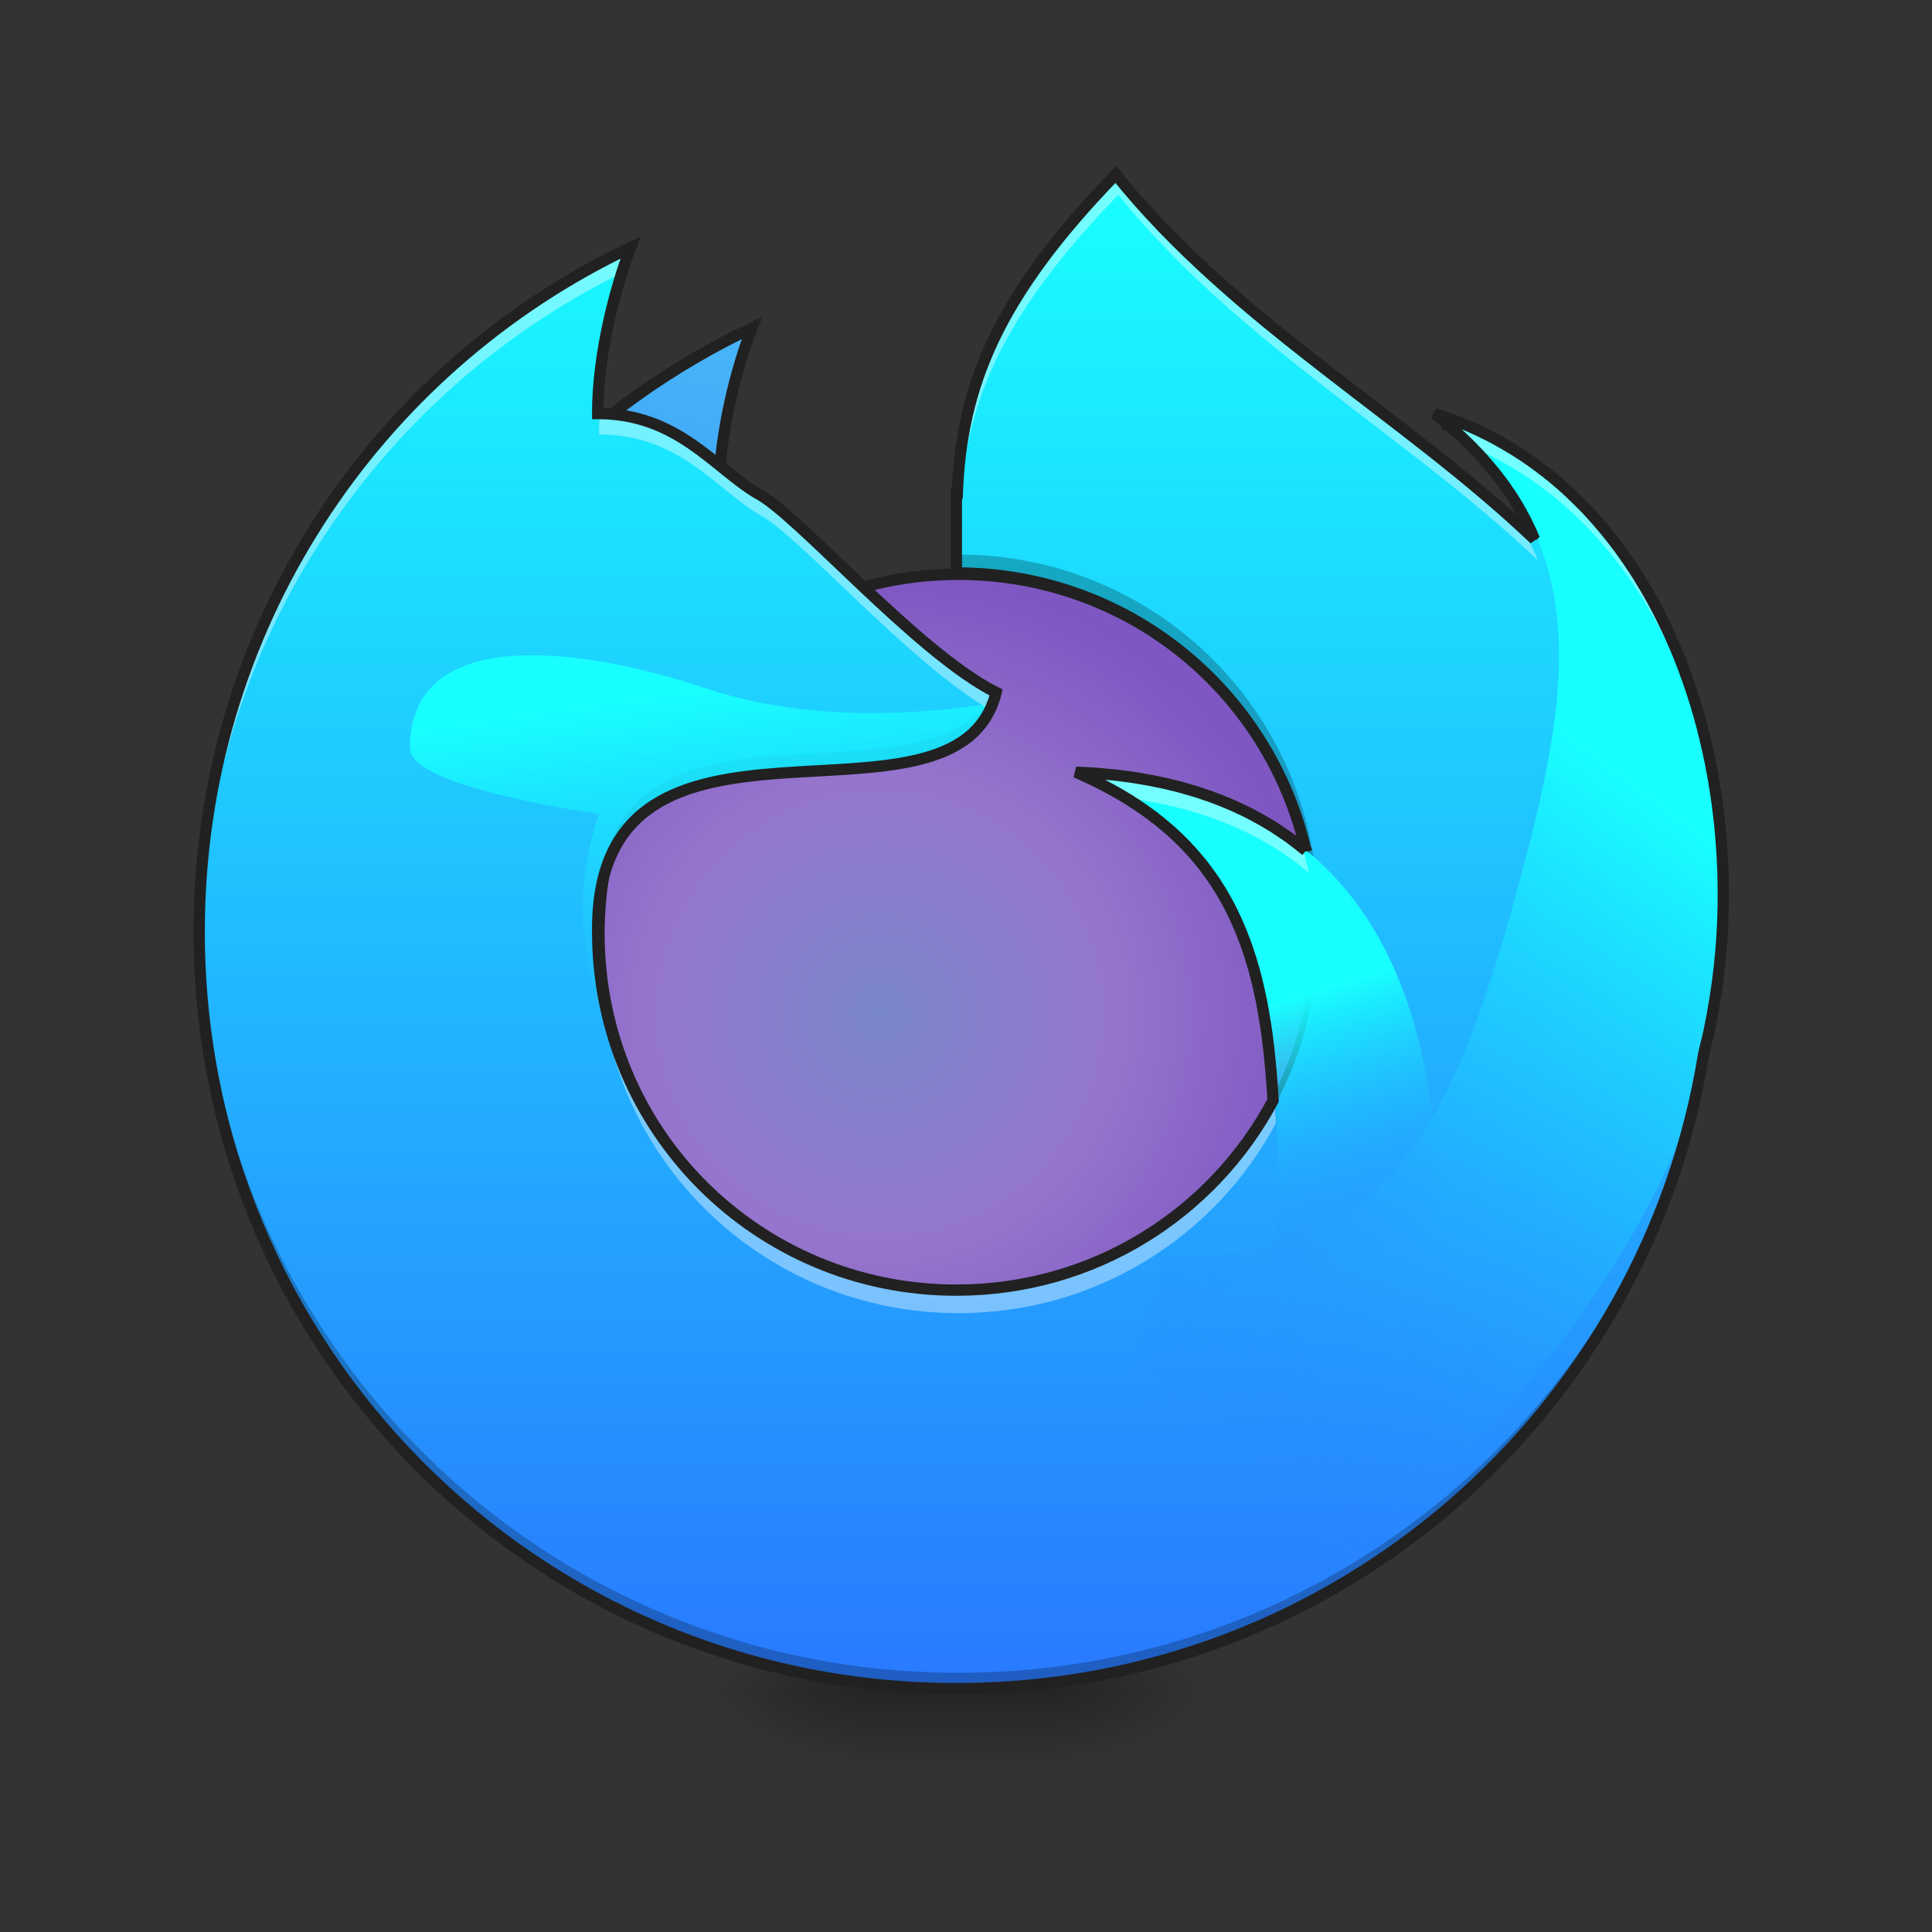 <?xml version="1.0" encoding="UTF-8"?>
<svg xmlns="http://www.w3.org/2000/svg" xmlns:xlink="http://www.w3.org/1999/xlink" width="64px" height="64px" viewBox="0 0 64 64" version="1.1">
<rect x="0" y="0" width="64" height="64" fill="#333333" stroke="none"/>
<defs>
<radialGradient id="radial0" gradientUnits="userSpaceOnUse" cx="450.909" cy="189.579" fx="450.909" fy="189.579" r="21.167" gradientTransform="matrix(0,-0.156,-0.281,-0,87.723,127.191)">
<stop offset="0" style="stop-color:rgb(0%,0%,0%);stop-opacity:0.314;"/>
<stop offset="0.222" style="stop-color:rgb(0%,0%,0%);stop-opacity:0.275;"/>
<stop offset="1" style="stop-color:rgb(0%,0%,0%);stop-opacity:0;"/>
</radialGradient>
<radialGradient id="radial1" gradientUnits="userSpaceOnUse" cx="450.909" cy="189.579" fx="450.909" fy="189.579" r="21.167" gradientTransform="matrix(-0,0.156,0.281,0,-24.217,-15.055)">
<stop offset="0" style="stop-color:rgb(0%,0%,0%);stop-opacity:0.314;"/>
<stop offset="0.222" style="stop-color:rgb(0%,0%,0%);stop-opacity:0.275;"/>
<stop offset="1" style="stop-color:rgb(0%,0%,0%);stop-opacity:0;"/>
</radialGradient>
<radialGradient id="radial2" gradientUnits="userSpaceOnUse" cx="450.909" cy="189.579" fx="450.909" fy="189.579" r="21.167" gradientTransform="matrix(-0,-0.156,0.281,-0,-24.217,127.191)">
<stop offset="0" style="stop-color:rgb(0%,0%,0%);stop-opacity:0.314;"/>
<stop offset="0.222" style="stop-color:rgb(0%,0%,0%);stop-opacity:0.275;"/>
<stop offset="1" style="stop-color:rgb(0%,0%,0%);stop-opacity:0;"/>
</radialGradient>
<radialGradient id="radial3" gradientUnits="userSpaceOnUse" cx="450.909" cy="189.579" fx="450.909" fy="189.579" r="21.167" gradientTransform="matrix(0,0.156,-0.281,0,87.723,-15.055)">
<stop offset="0" style="stop-color:rgb(0%,0%,0%);stop-opacity:0.314;"/>
<stop offset="0.222" style="stop-color:rgb(0%,0%,0%);stop-opacity:0.275;"/>
<stop offset="1" style="stop-color:rgb(0%,0%,0%);stop-opacity:0;"/>
</radialGradient>
<linearGradient id="linear0" gradientUnits="userSpaceOnUse" x1="255.323" y1="233.5" x2="255.323" y2="254.667" gradientTransform="matrix(0.027,0,0,0.125,24.931,26.878)">
<stop offset="0" style="stop-color:rgb(0%,0%,0%);stop-opacity:0.275;"/>
<stop offset="1" style="stop-color:rgb(0%,0%,0%);stop-opacity:0;"/>
</linearGradient>
<radialGradient id="radial4" gradientUnits="userSpaceOnUse" cx="232.833" cy="53.583" fx="232.833" fy="53.583" r="95.25" gradientTransform="matrix(0.153,0,-0,0.153,-6.468,25.389)">
<stop offset="0" style="stop-color:rgb(47.451%,52.549%,79.608%);stop-opacity:1;"/>
<stop offset="0.535" style="stop-color:rgb(58.431%,45.882%,80.392%);stop-opacity:1;"/>
<stop offset="1" style="stop-color:rgb(49.412%,34.118%,76.078%);stop-opacity:1;"/>
</radialGradient>
<linearGradient id="linear1" gradientUnits="userSpaceOnUse" x1="720" y1="1055.117" x2="960" y2="175.118" gradientTransform="matrix(0.033,0,0,0.033,3.969,2.646)">
<stop offset="0" style="stop-color:rgb(16.078%,47.451%,100%);stop-opacity:1;"/>
<stop offset="1" style="stop-color:rgb(30.98%,76.471%,96.863%);stop-opacity:1;"/>
</linearGradient>
<linearGradient id="linear2" gradientUnits="userSpaceOnUse" x1="960" y1="1695.118" x2="960" y2="175.118" gradientTransform="matrix(0.033,0,0,0.033,0,0)">
<stop offset="0" style="stop-color:rgb(16.078%,47.451%,100%);stop-opacity:1;"/>
<stop offset="1" style="stop-color:rgb(9.412%,100%,100%);stop-opacity:1;"/>
</linearGradient>
<linearGradient id="linear3" gradientUnits="userSpaceOnUse" x1="488.597" y1="32.417" x2="455.083" y2="-76.503" gradientTransform="matrix(0.079,0,0,0.079,11.698,37.632)">
<stop offset="0" style="stop-color:rgb(16.078%,47.451%,100%);stop-opacity:0;"/>
<stop offset="1" style="stop-color:rgb(9.412%,100%,100%);stop-opacity:1;"/>
</linearGradient>
<linearGradient id="linear4" gradientUnits="userSpaceOnUse" x1="317.5" y1="170" x2="444.5" y2="0.667" gradientTransform="matrix(0.125,0,0,0.125,0,26.878)">
<stop offset="0" style="stop-color:rgb(16.078%,47.451%,100%);stop-opacity:0;"/>
<stop offset="1" style="stop-color:rgb(9.412%,100%,100%);stop-opacity:1;"/>
</linearGradient>
<linearGradient id="linear5" gradientUnits="userSpaceOnUse" x1="1040" y1="1215.118" x2="960" y2="655.118" gradientTransform="matrix(0.033,0,0,0.033,0,0)">
<stop offset="0" style="stop-color:rgb(16.078%,47.451%,100%);stop-opacity:0;"/>
<stop offset="1" style="stop-color:rgb(9.412%,100%,100%);stop-opacity:1;"/>
</linearGradient>
</defs>
<g id="surface1">
<path style=" stroke:none;fill-rule:nonzero;fill:url(#radial0);" d="M 35.062 56.066 L 40.352 56.066 L 40.352 53.422 L 35.062 53.422 Z M 35.062 56.066 "/>
<path style=" stroke:none;fill-rule:nonzero;fill:url(#radial1);" d="M 28.445 56.066 L 23.152 56.066 L 23.152 58.715 L 28.445 58.715 Z M 28.445 56.066 "/>
<path style=" stroke:none;fill-rule:nonzero;fill:url(#radial2);" d="M 28.445 56.066 L 23.152 56.066 L 23.152 53.422 L 28.445 53.422 Z M 28.445 56.066 "/>
<path style=" stroke:none;fill-rule:nonzero;fill:url(#radial3);" d="M 35.062 56.066 L 40.352 56.066 L 40.352 58.715 L 35.062 58.715 Z M 35.062 56.066 "/>
<path style=" stroke:none;fill-rule:nonzero;fill:url(#linear0);" d="M 28.445 55.406 L 35.062 55.406 L 35.062 58.715 L 28.445 58.715 Z M 28.445 55.406 "/>
<path style=" stroke:none;fill-rule:nonzero;fill:url(#radial4);" d="M 31.754 19.023 C 38.328 19.023 43.66 24.355 43.66 30.93 C 43.66 37.508 38.328 42.836 31.754 42.836 C 25.176 42.836 19.844 37.508 19.844 30.93 C 19.844 24.355 25.176 19.023 31.754 19.023 Z M 31.754 19.023 "/>
<path style=" stroke:none;fill-rule:nonzero;fill:url(#linear1);" d="M 24.914 10.859 C 19.602 13.379 15.328 17.703 12.875 23.047 C 17.543 20.789 21.934 19.953 25.137 18.359 C 24.586 18.141 23.816 17.699 23.816 16.375 C 23.816 14.391 24.402 12.168 24.914 10.859 Z M 24.914 10.859 "/>
<path style="fill:none;stroke-width:3;stroke-linecap:round;stroke-linejoin:miter;stroke:rgb(12.941%,12.941%,12.941%);stroke-opacity:1;stroke-miterlimit:4;" d="M 199.293 -128.133 C 156.798 -107.979 122.613 -73.389 102.99 -30.643 C 140.33 -48.703 143.705 -50.109 169.328 -62.827 C 164.922 -64.577 196.387 -84.013 190.513 -84.013 C 190.513 -99.886 195.2 -117.666 199.293 -128.133 Z M 199.293 -128.133 " transform="matrix(0.125,0,0,0.125,0,26.878)"/>
<path style="fill:none;stroke-width:3;stroke-linecap:round;stroke-linejoin:miter;stroke:rgb(12.941%,12.941%,12.941%);stroke-opacity:1;stroke-miterlimit:4;" d="M 254.007 -62.827 C 306.596 -62.827 349.248 -20.175 349.248 32.414 C 349.248 85.034 306.596 127.655 254.007 127.655 C 201.387 127.655 158.735 85.034 158.735 32.414 C 158.735 -20.175 201.387 -62.827 254.007 -62.827 Z M 254.007 -62.827 " transform="matrix(0.125,0,0,0.125,0,26.878)"/>
<path style=" stroke:none;fill-rule:nonzero;fill:url(#linear2);" d="M 37.047 5.793 C 33.109 9.852 31.922 12.82 31.785 16.375 C 31.773 16.375 31.766 16.375 31.754 16.375 L 31.754 19.023 C 38.352 19.023 43.66 24.332 43.66 30.93 C 43.66 37.527 38.352 42.836 31.754 42.836 C 25.156 42.836 19.844 37.527 19.844 30.93 C 19.77 22.191 31.754 28.285 33.074 22.992 C 30.43 21.668 26.461 17.039 25.137 16.375 C 23.715 15.527 22.492 13.73 19.844 13.73 C 19.844 11.746 20.434 9.523 20.941 8.215 C 12.457 12.242 6.613 20.879 6.613 30.93 C 6.613 44.855 17.828 56.066 31.754 56.066 C 45.68 56.066 56.891 44.855 56.891 30.93 C 56.891 17.699 44.113 14.594 37.047 5.793 Z M 37.047 5.793 "/>
<path style=" stroke:none;fill-rule:nonzero;fill:rgb(0%,0%,0%);fill-opacity:0.235;" d="M 20.941 8.215 C 20.852 8.258 20.758 8.301 20.664 8.348 C 20.242 9.66 19.844 11.449 19.844 13.078 C 19.852 13.078 19.859 13.078 19.867 13.078 C 19.973 11.273 20.488 9.379 20.941 8.215 Z M 31.754 18.371 L 31.754 19.023 C 38.242 19.023 43.484 24.16 43.656 30.605 C 43.66 30.496 43.66 30.387 43.66 30.277 C 43.66 23.68 38.352 18.371 31.754 18.371 Z M 32.883 22.891 C 30.867 27.191 19.77 21.867 19.844 30.277 C 19.844 30.379 19.848 30.48 19.848 30.582 C 20.09 22.355 31.77 28.211 33.074 22.992 C 33.012 22.961 32.949 22.926 32.883 22.891 Z M 6.617 30.609 C 6.617 30.719 6.613 30.824 6.613 30.93 C 6.613 44.855 17.828 56.066 31.754 56.066 C 45.68 56.066 56.891 44.855 56.891 30.93 C 56.891 30.824 56.891 30.723 56.887 30.621 C 56.707 44.387 45.566 55.414 31.754 55.414 C 17.938 55.414 6.797 44.383 6.617 30.609 Z M 6.617 30.609 "/>
<path style=" stroke:none;fill-rule:nonzero;fill:url(#linear3);" d="M 35.723 25.637 C 41.578 28.184 42.336 32.699 42.336 39.516 C 42.336 47.652 36.52 54.387 28.801 55.797 C 29.758 55.973 30.742 56.066 31.754 56.066 C 40.547 56.066 47.629 48.988 47.629 40.191 C 47.629 31.613 44.215 25.977 35.723 25.637 Z M 35.723 25.637 "/>
<path style=" stroke:none;fill-rule:nonzero;fill:url(#linear4);" d="M 47.629 13.73 C 52.629 17.703 52.191 22.266 50.43 28.848 C 48.32 36.707 46.191 42.152 38.367 41.516 C 39.246 41.934 34.422 53.062 35.398 53.324 C 43.895 55.602 54.23 43.719 56.508 35.223 C 58.727 26.938 55.742 16.258 47.629 13.73 Z M 47.629 13.73 "/>
<path style=" stroke:none;fill-rule:nonzero;fill:url(#linear5);" d="M 17.551 21.707 C 15.324 21.723 13.578 22.496 13.578 24.785 C 13.578 26.109 19.844 26.961 19.844 26.961 C 18.75 30.254 19.473 32.637 20.504 34.863 C 20.078 33.633 19.844 32.309 19.844 30.93 C 19.77 22.355 31.309 28.059 32.988 23.277 C 30.945 23.621 27 24.008 23.379 22.801 C 21.582 22.199 19.398 21.691 17.551 21.707 Z M 17.551 21.707 "/>
<path style=" stroke:none;fill-rule:nonzero;fill:rgb(100%,100%,100%);fill-opacity:0.392;" d="M 37.047 5.625 C 33.109 9.684 31.922 12.652 31.785 16.211 C 31.773 16.211 31.766 16.211 31.754 16.211 L 31.754 17.039 C 31.766 17.039 31.773 17.039 31.785 17.039 C 31.922 13.48 33.109 10.512 37.047 6.453 C 40.977 11.344 46.668 14.477 50.949 18.566 C 50.715 17.996 50.414 17.445 50.043 16.906 C 45.887 13.211 40.703 10.18 37.047 5.625 Z M 20.941 8.047 C 12.457 12.074 6.613 20.711 6.613 30.766 C 6.613 30.902 6.617 31.035 6.617 31.172 C 6.777 21.434 12.418 13.078 20.602 9.039 C 20.715 8.672 20.832 8.336 20.941 8.047 Z M 47.629 13.566 C 48.219 14.035 48.734 14.512 49.18 15 C 54.414 17.512 57.102 23.719 57.215 29.934 C 57.344 22.859 54.137 15.59 47.629 13.566 Z M 19.879 13.566 C 19.855 13.844 19.844 14.121 19.844 14.391 C 22.492 14.391 23.715 16.188 25.137 17.039 C 26.418 17.68 30.176 22.031 32.812 23.516 C 32.926 23.309 33.012 23.082 33.074 22.828 C 30.43 21.504 26.461 16.871 25.137 16.211 C 23.719 15.363 22.5 13.578 19.879 13.566 Z M 35.723 25.473 C 36.426 25.777 37.055 26.113 37.617 26.477 C 39.98 26.828 41.879 27.66 43.359 28.906 C 43.277 28.543 43.176 28.188 43.062 27.84 C 41.234 26.422 38.816 25.598 35.723 25.473 Z M 19.852 31.16 C 19.848 31.301 19.844 31.445 19.844 31.59 C 19.844 38.188 25.156 43.5 31.754 43.5 C 36.32 43.5 40.27 40.953 42.27 37.199 C 42.254 36.949 42.238 36.703 42.219 36.461 C 40.207 40.168 36.281 42.672 31.754 42.672 C 25.289 42.672 20.059 37.574 19.852 31.16 Z M 19.852 31.16 "/>
<path style="fill:none;stroke-width:11.339;stroke-linecap:round;stroke-linejoin:miter;stroke:rgb(12.941%,12.941%,12.941%);stroke-opacity:1;stroke-miterlimit:4;" d="M 1120.051 175.141 C 1001.007 297.846 965.105 387.601 960.971 495.071 C 960.617 495.071 960.381 495.071 960.026 495.071 L 960.026 575.142 C 1131.506 575.142 1274.288 693.831 1310.899 853.974 C 1310.899 853.974 1310.899 853.856 1310.899 853.856 C 1309.127 852.438 1307.474 851.021 1305.702 849.722 C 1305.584 849.604 1305.466 849.486 1305.348 849.368 C 1301.805 846.651 1298.262 843.935 1294.719 841.219 C 1294.601 841.219 1294.483 841.101 1294.365 840.983 C 1290.704 838.385 1287.043 835.904 1283.263 833.424 C 1283.145 833.306 1283.027 833.188 1282.791 833.07 C 1279.13 830.59 1275.351 828.228 1271.453 825.984 C 1271.217 825.866 1271.099 825.748 1270.863 825.63 C 1266.966 823.268 1262.95 821.142 1258.935 819.016 C 1258.817 818.898 1258.699 818.78 1258.463 818.662 C 1256.455 817.599 1254.447 816.536 1252.321 815.473 C 1250.314 814.529 1248.188 813.466 1246.18 812.521 C 1245.944 812.403 1245.826 812.285 1245.59 812.285 C 1243.464 811.222 1241.456 810.277 1239.331 809.332 C 1239.212 809.332 1238.976 809.214 1238.858 809.096 C 1236.85 808.269 1234.725 807.325 1232.717 806.498 C 1232.599 806.38 1232.363 806.38 1232.245 806.262 C 1230.119 805.435 1227.993 804.49 1225.749 803.663 C 1225.513 803.545 1225.277 803.427 1225.041 803.309 C 1222.915 802.482 1220.789 801.774 1218.663 800.947 C 1218.663 800.947 1218.545 800.829 1218.427 800.829 C 1216.301 800.002 1214.057 799.176 1211.813 798.467 C 1211.459 798.349 1211.105 798.231 1210.751 798.113 C 1208.507 797.286 1206.381 796.578 1204.137 795.869 C 1201.893 795.16 1199.649 794.452 1197.405 793.743 C 1196.933 793.625 1196.461 793.507 1195.988 793.389 C 1191.5 791.972 1187.013 790.791 1182.407 789.492 C 1181.816 789.373 1181.344 789.255 1180.872 789.137 C 1178.628 788.547 1176.266 787.956 1174.022 787.484 C 1173.786 787.366 1173.549 787.366 1173.313 787.248 C 1171.187 786.775 1168.944 786.303 1166.818 785.831 C 1166.345 785.712 1165.873 785.594 1165.282 785.476 C 1162.921 785.004 1160.559 784.531 1158.197 784.059 C 1157.842 783.941 1157.606 783.941 1157.37 783.823 C 1155.126 783.469 1152.882 782.996 1150.638 782.642 C 1150.166 782.524 1149.693 782.406 1149.221 782.406 C 1146.859 781.933 1144.497 781.579 1142.017 781.107 C 1141.545 781.107 1141.072 780.988 1140.6 780.87 C 1138.474 780.634 1136.348 780.28 1134.222 779.926 C 1133.632 779.926 1133.16 779.807 1132.569 779.689 C 1130.089 779.453 1127.727 779.099 1125.247 778.745 C 1124.656 778.745 1124.066 778.626 1123.594 778.508 C 1121.35 778.272 1119.224 778.036 1117.098 777.8 C 1116.508 777.8 1116.035 777.682 1115.563 777.682 C 1112.965 777.445 1110.485 777.209 1107.886 776.973 C 1107.296 776.855 1106.705 776.855 1106.115 776.737 C 1103.753 776.501 1101.273 776.383 1098.911 776.146 C 1098.675 776.146 1098.32 776.146 1098.084 776.146 C 1095.486 775.91 1092.888 775.792 1090.172 775.674 C 1089.463 775.556 1088.754 775.556 1088.046 775.556 C 1085.329 775.32 1082.731 775.202 1080.015 775.084 C 1082.613 776.264 1085.211 777.445 1087.691 778.626 C 1088.4 778.863 1088.991 779.217 1089.699 779.453 C 1091.589 780.28 1093.36 781.225 1095.132 782.051 C 1096.076 782.406 1096.903 782.878 1097.73 783.232 C 1099.265 784.059 1100.919 784.768 1102.454 785.594 C 1103.281 786.067 1104.225 786.539 1105.17 787.011 C 1106.705 787.72 1108.241 788.547 1109.658 789.373 C 1110.485 789.728 1111.311 790.2 1112.138 790.673 C 1113.909 791.617 1115.563 792.562 1117.334 793.507 C 1117.807 793.743 1118.397 794.097 1118.988 794.452 C 1121.232 795.633 1123.475 796.932 1125.601 798.231 C 1126.074 798.467 1126.428 798.703 1126.9 798.939 C 1128.672 800.002 1130.325 801.065 1132.097 802.128 C 1132.805 802.601 1133.514 803.073 1134.222 803.427 C 1135.64 804.372 1137.057 805.199 1138.356 806.144 C 1139.183 806.616 1139.891 807.088 1140.718 807.561 C 1142.017 808.506 1143.316 809.332 1144.615 810.277 C 1145.324 810.749 1146.032 811.222 1146.741 811.694 C 1148.04 812.639 1149.457 813.584 1150.756 814.529 C 1151.347 815.001 1152.055 815.473 1152.646 815.946 C 1154.417 817.127 1156.071 818.426 1157.724 819.607 C 1157.842 819.843 1158.078 819.961 1158.315 820.197 C 1158.433 820.197 1158.551 820.315 1158.551 820.315 C 1160.322 821.733 1162.094 823.032 1163.865 824.449 C 1164.456 824.921 1164.928 825.394 1165.519 825.866 C 1166.7 826.811 1167.881 827.756 1169.062 828.819 C 1169.77 829.409 1170.479 830 1171.187 830.59 C 1172.25 831.535 1173.313 832.362 1174.376 833.306 C 1175.085 833.897 1175.675 834.487 1176.384 835.078 C 1177.447 836.141 1178.51 837.085 1179.572 838.03 C 1180.163 838.621 1180.753 839.093 1181.344 839.684 C 1182.525 840.747 1183.588 841.928 1184.769 842.99 C 1185.241 843.463 1185.714 843.935 1186.186 844.408 C 1187.721 845.943 1189.257 847.478 1190.792 849.013 C 1191.146 849.486 1191.619 849.958 1191.973 850.431 C 1193.036 851.494 1194.217 852.675 1195.28 853.856 C 1195.752 854.446 1196.343 855.155 1196.933 855.745 C 1197.76 856.808 1198.704 857.753 1199.531 858.698 C 1200.122 859.406 1200.712 860.115 1201.303 860.823 C 1202.129 861.768 1202.956 862.831 1203.783 863.776 C 1204.373 864.484 1204.964 865.193 1205.554 865.902 C 1206.381 866.846 1207.208 867.909 1208.034 868.972 C 1208.507 869.681 1208.979 870.271 1209.57 870.98 C 1210.514 872.161 1211.341 873.46 1212.286 874.759 C 1212.876 875.586 1213.585 876.412 1214.175 877.239 C 1215.002 878.538 1215.947 879.837 1216.892 881.136 C 1217.482 881.845 1217.955 882.672 1218.545 883.498 C 1219.136 884.443 1219.844 885.506 1220.553 886.451 C 1221.025 887.278 1221.498 887.986 1221.97 888.813 C 1222.679 889.876 1223.269 890.82 1223.978 891.883 C 1224.45 892.71 1224.922 893.537 1225.513 894.363 C 1226.103 895.426 1226.694 896.371 1227.284 897.434 C 1227.757 898.261 1228.229 899.087 1228.702 899.914 C 1229.41 900.977 1230.001 902.158 1230.591 903.221 C 1231.064 903.929 1231.418 904.756 1231.89 905.465 C 1232.835 907.236 1233.78 909.008 1234.725 910.897 C 1235.079 911.606 1235.433 912.315 1235.788 913.023 C 1236.378 914.204 1236.969 915.385 1237.559 916.566 C 1238.031 917.511 1238.504 918.456 1238.858 919.4 C 1239.331 920.345 1239.803 921.29 1240.275 922.353 C 1240.748 923.298 1241.22 924.242 1241.574 925.305 C 1242.047 926.25 1242.519 927.195 1242.874 928.258 C 1243.346 929.203 1243.818 930.266 1244.173 931.21 C 1244.645 932.273 1245.117 933.336 1245.472 934.281 C 1245.944 935.226 1246.298 936.17 1246.653 937.233 C 1247.125 938.296 1247.597 939.477 1247.952 940.54 C 1248.66 942.312 1249.369 944.083 1249.959 945.855 C 1250.314 946.917 1250.786 947.98 1251.14 949.043 C 1251.495 949.988 1251.849 951.051 1252.203 951.996 C 1252.558 953.177 1252.912 954.24 1253.266 955.421 C 1253.621 956.365 1253.975 957.428 1254.329 958.491 C 1254.683 959.554 1254.92 960.499 1255.274 961.562 C 1255.628 962.743 1255.982 963.806 1256.337 964.987 C 1256.573 965.931 1256.927 966.876 1257.163 967.939 C 1257.518 969.002 1257.872 970.183 1258.226 971.364 C 1258.463 972.427 1258.817 973.608 1259.171 974.671 C 1259.407 975.734 1259.762 976.797 1259.998 977.859 C 1260.47 979.513 1260.825 981.048 1261.297 982.701 C 1261.297 983.174 1261.415 983.646 1261.533 984.001 C 1261.887 985.063 1262.124 986.126 1262.36 987.189 C 1262.596 988.37 1262.95 989.551 1263.187 990.732 C 1263.423 991.913 1263.777 993.094 1264.013 994.275 C 1264.249 995.338 1264.486 996.283 1264.604 997.346 C 1264.958 998.527 1265.194 999.826 1265.43 1001.125 C 1265.667 1002.07 1265.903 1003.133 1266.139 1004.195 C 1266.375 1005.495 1266.611 1006.676 1266.848 1007.975 C 1267.084 1009.038 1267.202 1010.1 1267.438 1011.163 C 1267.674 1012.344 1267.91 1013.525 1268.147 1014.824 C 1268.383 1016.123 1268.619 1017.423 1268.737 1018.722 C 1269.21 1021.084 1269.564 1023.446 1269.918 1025.926 C 1270.154 1026.752 1270.272 1027.579 1270.391 1028.406 C 1270.627 1029.823 1270.745 1031.24 1270.981 1032.657 C 1271.099 1033.602 1271.335 1034.547 1271.453 1035.61 C 1271.572 1037.027 1271.808 1038.562 1272.044 1039.979 C 1272.162 1040.924 1272.28 1041.751 1272.398 1042.696 C 1272.516 1044.113 1272.753 1045.53 1272.871 1046.947 C 1273.107 1048.128 1273.225 1049.191 1273.343 1050.254 C 1273.461 1051.671 1273.697 1053.088 1273.815 1054.506 C 1273.934 1055.332 1273.934 1056.159 1274.052 1056.986 C 1274.642 1062.536 1275.233 1068.205 1275.705 1073.874 C 1275.823 1074.701 1275.823 1075.527 1275.941 1076.354 C 1276.059 1077.889 1276.177 1079.543 1276.296 1081.078 C 1276.414 1082.023 1276.532 1082.968 1276.532 1083.912 C 1276.65 1085.566 1276.768 1087.101 1276.886 1088.636 C 1277.004 1089.699 1277.004 1090.644 1277.122 1091.707 C 1277.24 1093.36 1277.358 1095.132 1277.476 1096.903 C 1277.476 1097.376 1277.476 1097.966 1277.595 1098.557 C 1277.713 1100.564 1277.831 1102.572 1277.949 1104.698 C 1217.482 1218.191 1098.084 1295.073 960.026 1295.073 C 760.557 1295.073 599.943 1134.577 599.943 935.108 C 597.699 670.92 960.026 855.155 999.944 695.131 C 919.991 655.095 800.002 515.148 759.967 495.071 C 716.979 469.443 680.014 415.118 599.943 415.118 C 599.943 355.124 617.776 287.925 633.129 248.362 C 376.618 370.122 199.942 631.239 199.942 935.108 C 199.942 1354.123 535.697 1691.886 954.003 1695.074 C 954.003 1695.074 954.003 1695.074 954.122 1695.074 C 956.011 1695.074 958.019 1695.074 960.026 1695.074 C 962.034 1695.074 964.16 1695.074 966.168 1695.074 C 966.286 1695.074 966.286 1695.074 966.286 1695.074 C 1342.667 1692.122 1652.086 1418.25 1710.191 1058.049 C 1711.136 1054.151 1712.081 1050.254 1713.025 1046.239 C 1713.498 1044.349 1713.97 1042.341 1714.443 1040.334 C 1714.797 1038.444 1715.269 1036.437 1715.742 1034.429 C 1716.568 1030.532 1717.395 1026.516 1718.104 1022.501 C 1718.104 1022.501 1718.104 1022.383 1718.104 1022.383 C 1718.576 1020.375 1718.93 1018.485 1719.285 1016.596 C 1719.285 1016.596 1719.285 1016.596 1719.285 1016.478 C 1719.285 1016.36 1719.285 1016.242 1719.285 1016.005 C 1726.607 976.206 1730.15 935.108 1729.914 893.891 C 1729.914 891.883 1729.796 889.758 1729.796 887.75 C 1729.796 885.624 1729.796 883.616 1729.677 881.491 C 1729.677 879.483 1729.559 877.475 1729.559 875.468 C 1729.559 875.35 1729.559 875.35 1729.559 875.35 C 1729.441 873.224 1729.441 871.216 1729.323 869.208 C 1729.205 867.083 1729.087 865.075 1728.969 862.949 C 1728.969 861.178 1728.851 859.406 1728.733 857.753 C 1728.733 857.398 1728.733 856.926 1728.615 856.572 C 1728.496 854.564 1728.378 852.556 1728.26 850.549 C 1728.142 848.659 1728.024 846.77 1727.788 844.762 C 1727.788 844.644 1727.788 844.526 1727.788 844.408 C 1727.788 844.408 1727.788 844.289 1727.788 844.289 C 1727.67 842.518 1727.552 840.628 1727.315 838.857 C 1727.315 838.621 1727.315 838.385 1727.315 838.266 C 1727.315 838.148 1727.315 838.148 1727.315 838.148 C 1727.197 836.495 1726.961 834.842 1726.843 833.188 C 1726.843 832.716 1726.725 832.243 1726.725 831.771 C 1726.607 830.236 1726.371 828.7 1726.253 827.047 C 1726.134 826.575 1726.134 826.102 1726.134 825.63 C 1725.898 824.213 1725.78 822.677 1725.544 821.26 C 1725.544 820.67 1725.426 819.961 1725.426 819.371 C 1725.19 817.953 1725.072 816.418 1724.835 815.001 C 1724.835 814.41 1724.717 813.82 1724.599 813.229 C 1724.481 811.93 1724.245 810.513 1724.127 809.096 C 1724.009 808.387 1723.891 807.679 1723.891 806.97 C 1723.654 805.671 1723.418 804.372 1723.3 803.073 C 1723.182 802.364 1723.064 801.656 1722.946 800.947 C 1722.828 799.53 1722.591 798.231 1722.355 796.932 C 1722.237 796.223 1722.119 795.515 1722.119 794.688 C 1721.883 793.389 1721.647 792.09 1721.411 790.673 C 1721.292 790.082 1721.174 789.373 1721.056 788.665 C 1720.938 787.366 1720.702 786.067 1720.466 784.768 C 1720.348 784.059 1720.23 783.232 1720.111 782.524 C 1719.875 781.107 1719.521 779.807 1719.285 778.39 C 1719.167 777.8 1719.167 777.209 1719.049 776.501 C 1718.694 775.202 1718.458 773.784 1718.222 772.485 C 1718.104 771.777 1717.986 771.068 1717.868 770.478 C 1717.631 769.06 1717.277 767.643 1717.041 766.226 C 1716.923 765.636 1716.805 765.045 1716.687 764.455 C 1716.332 763.037 1716.096 761.62 1715.742 760.085 C 1715.624 759.613 1715.506 759.022 1715.387 758.432 C 1715.151 756.896 1714.797 755.479 1714.443 753.944 C 1714.325 753.471 1714.206 752.999 1714.088 752.527 C 1713.852 751.109 1713.498 749.692 1713.144 748.275 C 1713.025 747.566 1712.907 746.976 1712.671 746.267 C 1712.435 745.086 1712.199 743.905 1711.844 742.842 C 1711.726 741.898 1711.49 740.953 1711.254 740.126 C 1711.018 739.063 1710.664 738 1710.427 736.938 C 1710.191 735.993 1709.955 735.166 1709.719 734.221 C 1709.483 733.04 1709.128 731.859 1708.892 730.796 C 1708.656 729.97 1708.42 729.143 1708.302 728.434 C 1707.947 727.135 1707.593 725.836 1707.239 724.537 C 1707.002 723.829 1706.884 723.238 1706.648 722.529 C 1706.294 721.348 1706.058 720.049 1705.703 718.868 C 1705.467 718.042 1705.231 717.333 1704.995 716.506 C 1704.64 715.325 1704.286 714.144 1703.932 712.963 C 1703.814 712.255 1703.578 711.546 1703.341 710.72 C 1702.987 709.539 1702.633 708.358 1702.278 707.177 C 1702.042 706.468 1701.806 705.641 1701.57 704.815 C 1701.216 703.634 1700.743 702.453 1700.389 701.272 C 1700.153 700.563 1699.916 699.854 1699.68 699.146 C 1699.326 697.965 1698.972 696.784 1698.617 695.603 C 1698.381 694.894 1698.145 694.068 1697.791 693.241 C 1697.436 692.06 1697.082 690.879 1696.61 689.698 C 1696.374 688.989 1696.137 688.281 1695.901 687.572 C 1695.547 686.391 1695.074 685.21 1694.72 684.029 C 1694.484 683.321 1694.13 682.494 1693.893 681.785 C 1693.539 680.722 1693.185 679.66 1692.712 678.597 C 1692.476 677.77 1692.122 676.825 1691.768 675.998 C 1691.413 674.936 1691.059 673.873 1690.705 672.81 C 1690.35 671.983 1689.996 671.156 1689.642 670.212 C 1689.288 669.267 1688.933 668.322 1688.579 667.377 C 1688.225 666.432 1687.87 665.606 1687.516 664.661 C 1687.162 663.598 1686.689 662.653 1686.335 661.59 C 1685.981 660.764 1685.627 659.937 1685.39 659.11 C 1684.918 658.047 1684.564 657.103 1684.091 656.04 C 1683.737 655.213 1683.383 654.386 1683.028 653.442 C 1682.556 652.497 1682.202 651.552 1681.847 650.489 C 1681.493 649.662 1681.139 648.954 1680.784 648.127 C 1680.312 647.064 1679.84 646.001 1679.367 644.938 C 1679.013 644.112 1678.659 643.285 1678.304 642.576 C 1677.832 641.514 1677.478 640.451 1677.005 639.506 C 1676.651 638.679 1676.297 637.853 1675.942 637.144 C 1675.47 636.081 1674.998 635.136 1674.525 634.073 C 1674.171 633.247 1673.699 632.42 1673.344 631.593 C 1672.872 630.648 1672.518 629.704 1672.045 628.877 C 1671.691 627.932 1671.218 627.106 1670.746 626.161 C 1670.274 625.216 1669.801 624.271 1669.329 623.208 C 1668.975 622.5 1668.62 621.791 1668.266 621.082 C 1667.794 620.02 1667.203 618.957 1666.731 617.894 C 1666.258 617.185 1665.904 616.358 1665.55 615.65 C 1665.077 614.705 1664.605 613.76 1664.133 612.934 C 1663.66 611.989 1663.188 611.162 1662.715 610.217 C 1662.243 609.391 1661.771 608.446 1661.298 607.501 C 1660.826 606.674 1660.471 605.966 1659.999 605.139 C 1659.527 604.194 1659.054 603.25 1658.464 602.305 C 1657.991 601.478 1657.637 600.769 1657.165 599.943 C 1656.692 598.998 1656.102 598.171 1655.629 597.226 C 1655.157 596.4 1654.685 595.573 1654.212 594.746 C 1653.74 593.92 1653.267 593.093 1652.795 592.266 C 1652.205 591.322 1651.732 590.495 1651.26 589.668 C 1650.787 588.723 1650.197 587.897 1649.724 587.07 C 1649.252 586.243 1648.662 585.417 1648.189 584.59 C 1647.717 583.763 1647.244 582.936 1646.772 582.228 C 1646.181 581.283 1645.591 580.338 1645.119 579.394 C 1644.646 578.685 1644.174 577.976 1643.701 577.15 C 1643.111 576.323 1642.52 575.496 1642.048 574.551 C 1641.458 573.843 1640.985 573.016 1640.513 572.189 C 1639.922 571.363 1639.45 570.536 1638.859 569.828 C 1638.269 569.001 1637.796 568.174 1637.206 567.347 C 1636.734 566.521 1636.143 565.694 1635.553 564.867 C 1635.08 564.041 1634.49 563.332 1634.017 562.505 C 1633.427 561.797 1632.954 560.97 1632.364 560.261 C 1631.773 559.317 1631.183 558.49 1630.592 557.663 C 1630.12 556.955 1629.53 556.246 1629.057 555.538 C 1628.467 554.711 1627.876 553.766 1627.168 552.939 C 1626.695 552.231 1626.105 551.522 1625.632 550.695 C 1625.042 549.987 1624.451 549.16 1623.861 548.333 C 1623.27 547.625 1622.68 546.798 1622.089 546.09 C 1621.499 545.263 1620.908 544.554 1620.318 543.728 C 1619.727 542.901 1619.019 542.074 1618.428 541.248 C 1617.956 540.657 1617.365 539.948 1616.893 539.358 C 1616.184 538.413 1615.476 537.586 1614.767 536.642 C 1614.295 536.051 1613.704 535.461 1613.232 534.752 C 1612.523 533.925 1611.933 533.099 1611.224 532.272 C 1610.634 531.682 1610.161 530.973 1609.571 530.264 C 1608.862 529.556 1608.272 528.729 1607.563 527.902 C 1606.973 527.194 1606.382 526.603 1605.792 525.895 C 1605.201 525.186 1604.493 524.359 1603.902 523.651 C 1603.193 522.942 1602.603 522.234 1602.012 521.525 C 1601.304 520.816 1600.713 519.99 1600.005 519.281 C 1599.414 518.691 1598.824 517.982 1598.233 517.273 C 1597.525 516.447 1596.698 515.62 1595.989 514.793 C 1595.399 514.321 1594.927 513.73 1594.454 513.14 C 1593.627 512.313 1592.801 511.487 1592.092 510.66 C 1591.502 510.069 1590.911 509.479 1590.439 508.888 C 1589.73 508.18 1588.903 507.471 1588.195 506.763 C 1587.604 506.054 1587.014 505.464 1586.305 504.755 C 1585.715 504.164 1585.006 503.456 1584.416 502.865 C 1583.707 502.157 1582.999 501.448 1582.172 500.74 C 1581.581 500.031 1580.873 499.441 1580.164 498.732 C 1579.574 498.141 1578.865 497.433 1578.156 496.842 C 1577.448 496.134 1576.739 495.425 1576.031 494.717 C 1575.322 494.126 1574.613 493.536 1574.023 492.945 C 1573.196 492.236 1572.488 491.528 1571.779 490.819 C 1571.071 490.229 1570.48 489.638 1569.771 489.048 C 1568.945 488.339 1568.118 487.631 1567.291 486.804 C 1566.701 486.332 1566.11 485.859 1565.638 485.387 C 1564.693 484.678 1563.866 483.97 1563.04 483.143 C 1562.449 482.67 1561.741 482.08 1561.15 481.608 C 1560.442 480.899 1559.615 480.308 1558.906 479.718 C 1558.198 479.127 1557.489 478.537 1556.781 477.947 C 1555.954 477.238 1555.127 476.647 1554.3 476.057 C 1553.71 475.466 1553.001 474.994 1552.411 474.404 C 1551.466 473.695 1550.521 472.986 1549.577 472.278 C 1548.986 471.805 1548.396 471.333 1547.805 470.979 C 1546.978 470.27 1546.034 469.561 1545.089 468.853 C 1544.498 468.38 1543.908 467.908 1543.317 467.554 C 1542.372 466.845 1541.546 466.255 1540.719 465.664 C 1540.01 465.074 1539.302 464.601 1538.593 464.129 C 1537.767 463.538 1536.94 462.948 1536.113 462.357 C 1535.405 461.885 1534.696 461.295 1533.869 460.822 C 1533.043 460.232 1532.098 459.641 1531.271 459.051 C 1530.563 458.578 1529.854 458.106 1529.263 457.633 C 1528.201 456.925 1527.138 456.334 1526.193 455.626 C 1525.602 455.272 1525.012 454.917 1524.421 454.563 C 1523.359 453.854 1522.296 453.146 1521.233 452.437 C 1520.642 452.083 1520.17 451.847 1519.579 451.492 C 1518.635 450.902 1517.808 450.311 1516.863 449.721 C 1516.036 449.367 1515.328 448.894 1514.619 448.422 C 1513.556 447.831 1512.612 447.241 1511.549 446.65 C 1510.958 446.296 1510.368 445.942 1509.777 445.587 C 1508.596 444.997 1507.533 444.288 1506.352 443.698 C 1505.88 443.344 1505.289 442.989 1504.699 442.753 C 1503.636 442.163 1502.691 441.572 1501.628 441.1 C 1500.92 440.745 1500.211 440.273 1499.621 439.919 C 1498.44 439.328 1497.259 438.738 1496.078 438.147 C 1495.605 437.911 1495.015 437.557 1494.542 437.32 C 1493.361 436.73 1492.18 436.139 1490.999 435.549 C 1490.409 435.313 1489.818 434.958 1489.228 434.722 C 1488.165 434.132 1487.102 433.659 1486.039 433.069 C 1485.331 432.833 1484.622 432.478 1484.032 432.124 C 1482.614 431.534 1481.315 430.943 1479.898 430.235 C 1479.544 430.116 1479.19 429.998 1478.835 429.762 C 1477.418 429.172 1476.119 428.581 1474.82 427.991 C 1474.347 427.873 1473.875 427.636 1473.403 427.4 C 1472.222 426.928 1471.041 426.455 1469.742 425.865 C 1469.151 425.629 1468.561 425.392 1467.97 425.156 C 1466.199 424.448 1464.309 423.739 1462.538 423.03 C 1460.648 422.322 1458.877 421.613 1456.987 420.905 C 1455.097 420.196 1453.208 419.488 1451.436 418.897 C 1449.783 418.307 1448.13 417.716 1446.476 417.244 C 1446.24 417.126 1446.004 417.007 1445.768 417.007 C 1445.649 416.889 1445.649 416.889 1445.649 416.889 C 1443.76 416.299 1441.87 415.708 1439.981 415.118 C 1442.106 416.771 1444.232 418.543 1446.358 420.196 C 1446.712 420.55 1447.185 420.905 1447.539 421.259 C 1449.665 423.03 1451.672 424.684 1453.68 426.337 C 1453.68 426.455 1453.68 426.455 1453.68 426.455 C 1453.798 426.455 1453.798 426.573 1453.916 426.692 C 1455.806 428.227 1457.577 429.88 1459.349 431.416 C 1459.821 431.888 1460.412 432.36 1460.884 432.715 C 1462.774 434.486 1464.545 436.139 1466.317 437.793 C 1466.435 437.911 1466.553 438.029 1466.671 438.029 C 1468.443 439.682 1470.096 441.336 1471.749 442.989 C 1472.222 443.344 1472.576 443.816 1473.048 444.17 C 1474.702 445.824 1476.473 447.595 1478.127 449.248 C 1478.363 449.485 1478.481 449.603 1478.599 449.839 C 1480.134 451.374 1481.67 452.91 1483.087 454.445 C 1483.559 454.917 1484.032 455.39 1484.504 455.862 C 1486.039 457.515 1487.456 459.169 1488.992 460.822 C 1489.228 461.176 1489.582 461.531 1489.818 461.885 C 1491.118 463.302 1492.417 464.719 1493.598 466.137 C 1494.07 466.609 1494.424 467.081 1494.897 467.672 C 1496.196 469.207 1497.613 470.861 1498.912 472.514 C 1499.384 472.986 1499.739 473.459 1500.211 474.049 C 1501.156 475.23 1502.101 476.529 1503.164 477.828 C 1503.636 478.419 1504.108 479.009 1504.463 479.6 C 1505.762 481.135 1506.943 482.789 1508.124 484.324 C 1508.596 484.914 1508.95 485.505 1509.423 486.095 C 1510.25 487.276 1511.076 488.457 1511.903 489.638 C 1512.375 490.347 1512.848 490.937 1513.202 491.528 C 1514.383 493.181 1515.446 494.717 1516.391 496.252 C 1516.863 496.96 1517.335 497.669 1517.808 498.378 C 1518.516 499.559 1519.225 500.622 1519.934 501.684 C 1520.288 502.393 1520.76 503.102 1521.233 503.81 C 1522.178 505.345 1523.122 506.881 1524.067 508.534 C 1524.421 509.243 1524.894 509.951 1525.248 510.66 C 1525.957 511.723 1526.547 512.786 1527.138 513.849 C 1527.492 514.675 1527.964 515.384 1528.319 516.211 C 1529.263 517.746 1529.972 519.281 1530.799 520.816 C 1531.271 521.643 1531.625 522.47 1532.098 523.297 C 1532.57 524.241 1533.043 525.186 1533.515 526.249 C 1533.987 527.076 1534.342 527.902 1534.696 528.729 C 1535.523 530.264 1536.113 531.8 1536.822 533.217 C 1537.294 534.162 1537.649 534.988 1538.003 535.815 C 1538.475 536.878 1538.83 537.823 1539.302 538.886 C 1539.656 539.712 1540.01 540.539 1540.365 541.366 C 1410.928 417.716 1238.858 323.001 1120.051 175.141 Z M 1120.051 175.141 " transform="matrix(0.033,0,0,0.033,0,0)"/>
</g>
</svg>
